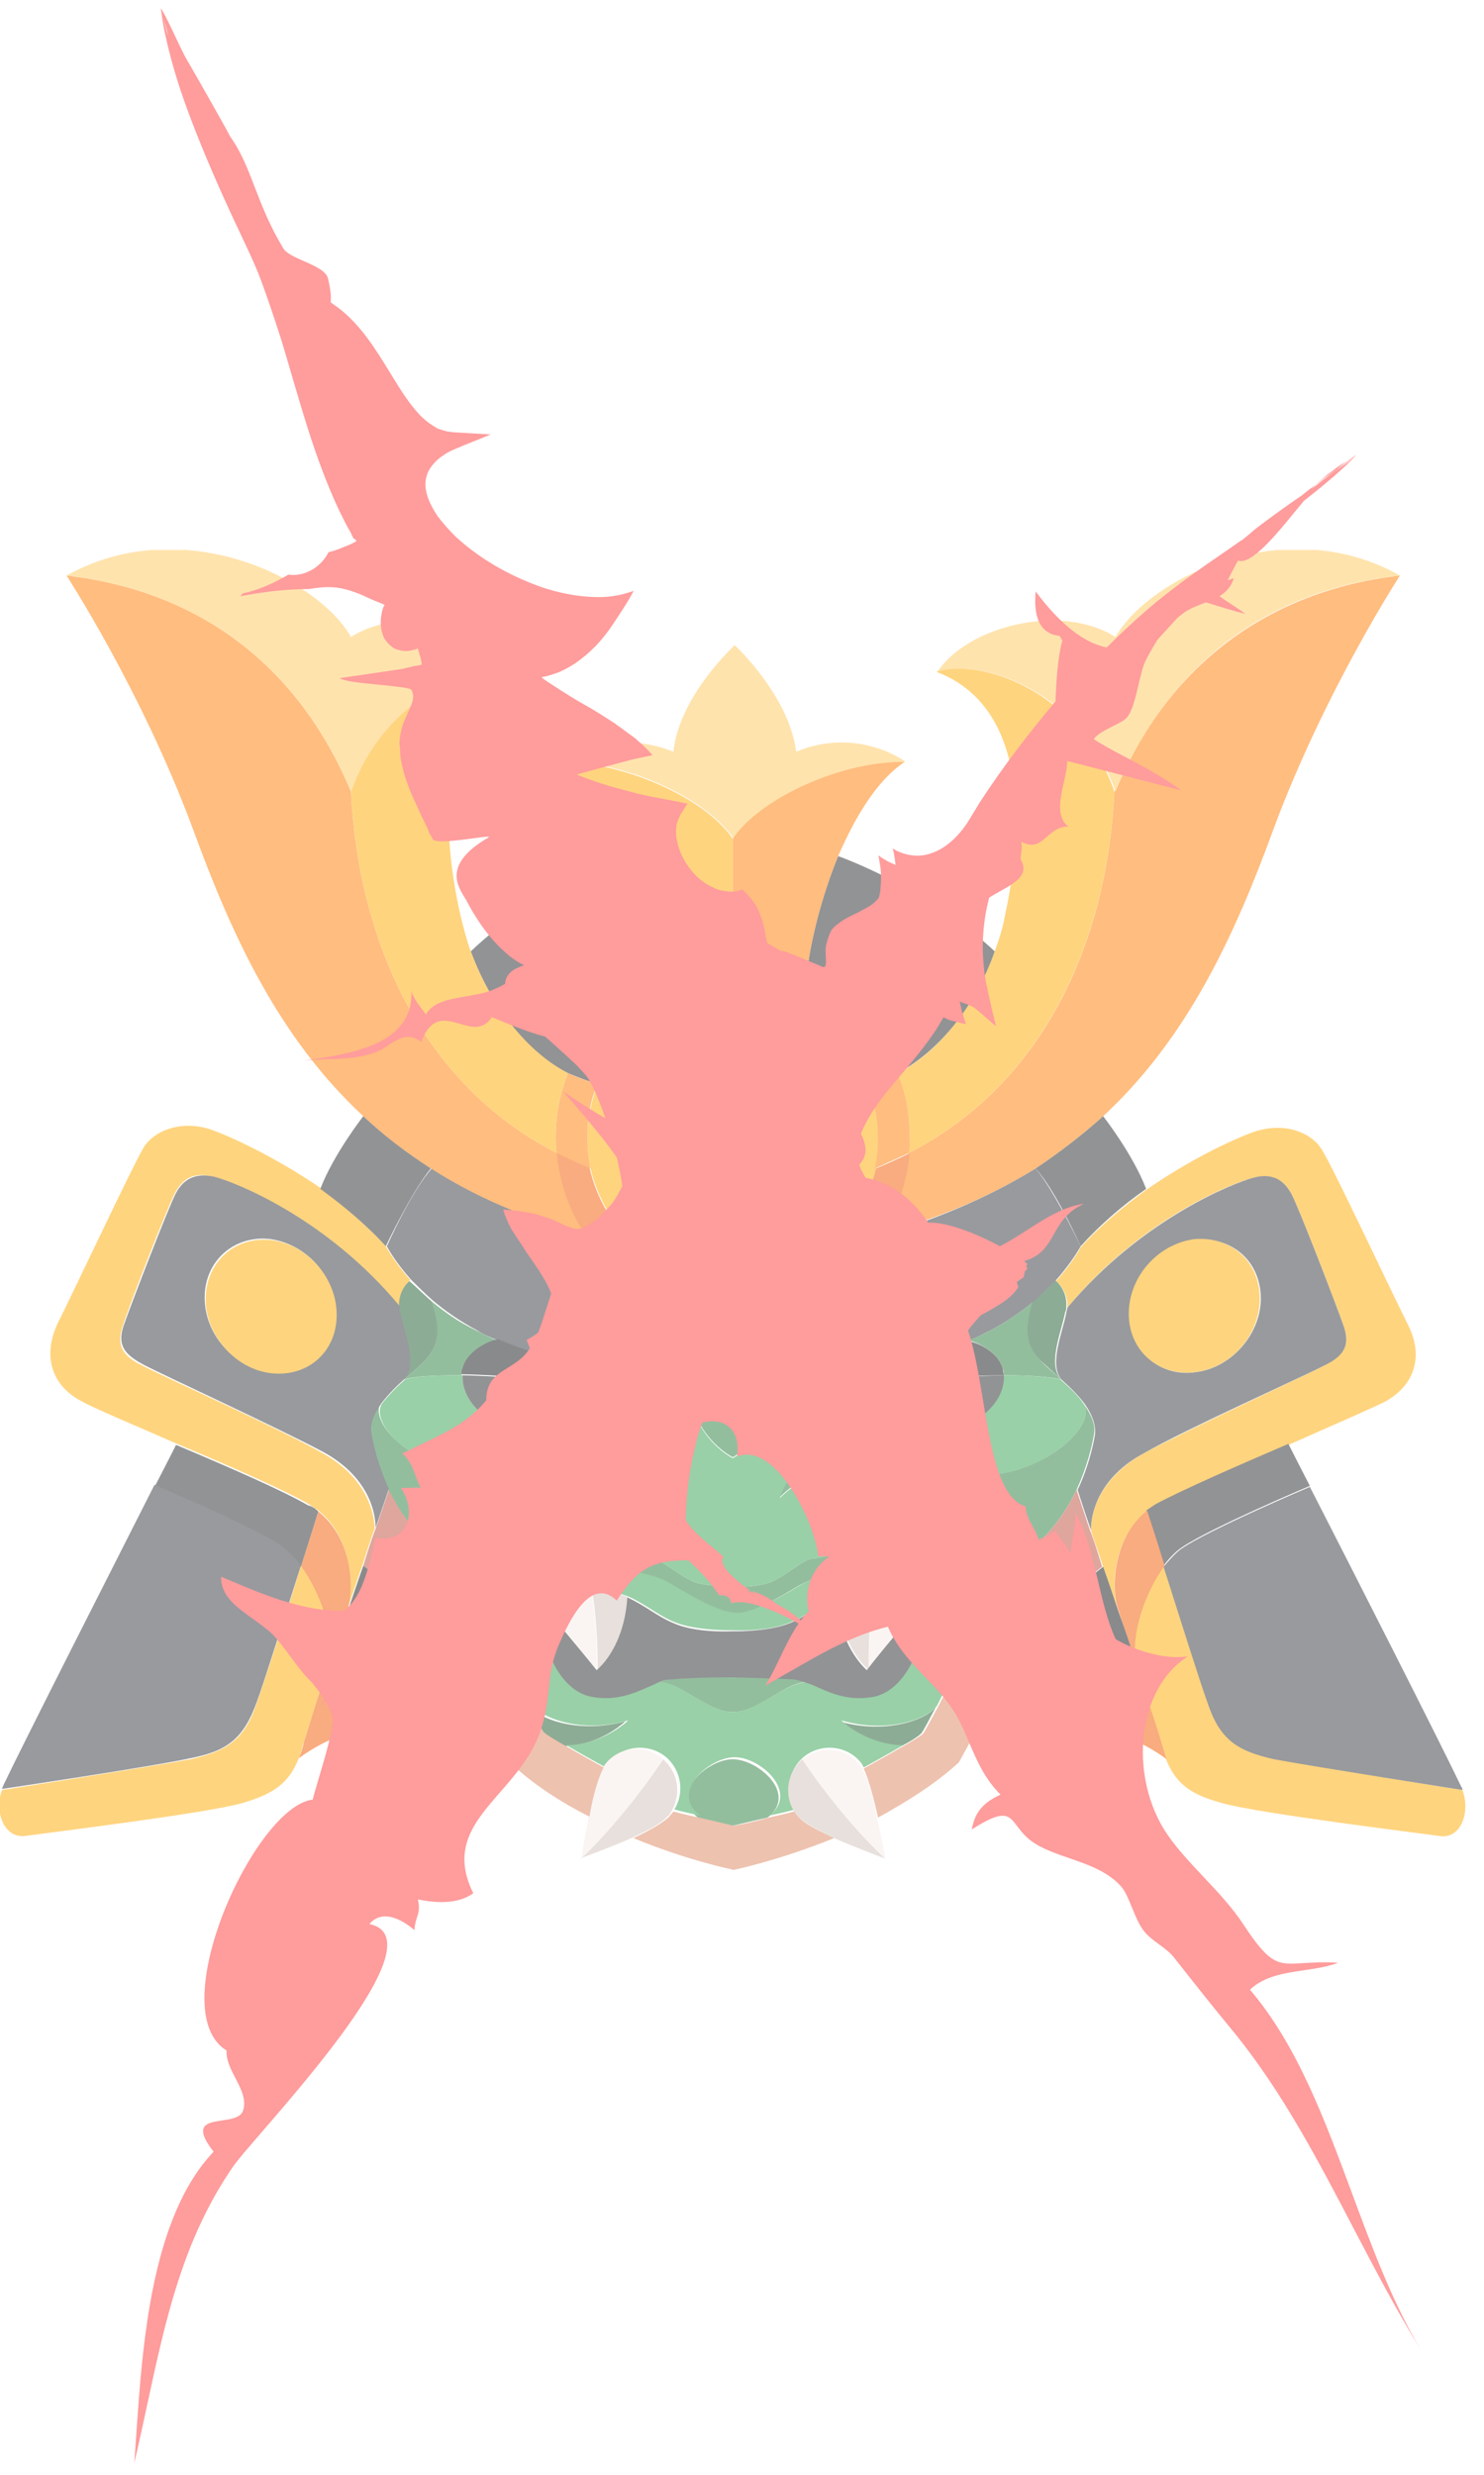 <svg width="27" height="45" viewBox="0 0 27 45" fill="none" xmlns="http://www.w3.org/2000/svg">
<g opacity="0.5">
<g clip-path="url(#clip0_1580_19531)">
<path d="M12.717 20.966C12.903 21.246 12.847 21.618 12.586 21.804C12.326 22.009 11.954 21.935 11.749 21.674C11.432 21.283 11.525 20.594 11.954 20.203C11.935 20.427 11.972 20.613 12.047 20.762C12.289 20.669 12.549 20.762 12.717 20.966Z" fill="#F25900"/>
<path d="M14.448 19.719C14.262 19.607 14.095 19.533 13.927 19.533C13.871 19.775 13.666 19.961 13.406 19.998C13.071 20.036 12.791 19.794 12.754 19.458C12.717 19.123 12.959 18.863 13.294 18.807C13.778 18.714 14.318 19.16 14.448 19.719Z" fill="#F25900"/>
<path d="M14.691 20.78C14.988 20.911 15.1 21.264 14.988 21.581C14.802 22.065 14.15 22.307 13.611 22.139C13.797 22.046 13.946 21.916 14.039 21.786C13.853 21.618 13.797 21.339 13.89 21.097C14.039 20.78 14.393 20.631 14.691 20.78Z" fill="#F25900"/>
<path d="M15.994 20.687C15.994 20.873 15.975 21.06 15.938 21.246C15.826 21.804 15.528 22.307 15.119 22.661C14.653 23.089 14.02 23.331 13.35 23.331C12.68 23.331 12.047 23.07 11.581 22.661C11.171 22.288 10.874 21.804 10.743 21.246C10.706 21.06 10.687 20.873 10.687 20.687C10.687 20.333 10.762 20.017 10.874 19.7C11.097 19.142 11.507 18.658 12.047 18.36C12.438 18.136 12.866 18.025 13.35 18.025C13.815 18.025 14.262 18.155 14.653 18.36C15.175 18.658 15.584 19.123 15.826 19.7C15.919 19.998 15.994 20.333 15.994 20.687ZM14.988 21.562C15.1 21.246 14.988 20.911 14.691 20.762C14.393 20.631 14.039 20.762 13.89 21.06C13.778 21.302 13.853 21.581 14.039 21.748C13.946 21.879 13.797 22.009 13.611 22.102C14.15 22.307 14.821 22.046 14.988 21.562ZM13.927 19.533C14.095 19.533 14.262 19.607 14.448 19.719C14.337 19.16 13.778 18.714 13.275 18.807C12.94 18.863 12.698 19.142 12.736 19.458C12.773 19.794 13.071 20.035 13.387 19.998C13.666 19.961 13.871 19.775 13.927 19.533ZM12.568 21.804C12.829 21.618 12.903 21.246 12.698 20.966C12.549 20.762 12.27 20.669 12.028 20.743C11.954 20.594 11.916 20.408 11.935 20.184C11.507 20.576 11.395 21.264 11.73 21.655C11.954 21.935 12.307 22.009 12.568 21.804Z" fill="#FFAA00"/>
<path d="M9.626 31.002C9.738 31.226 10.483 31.542 11.376 31.3C10.967 31.672 10.445 31.766 10.241 31.747C10.073 31.654 9.924 31.561 9.887 31.523C9.868 31.486 9.775 31.3 9.626 31.002Z" fill="#1C592C"/>
<path d="M17.037 31.021C16.888 31.3 16.794 31.486 16.757 31.523C16.72 31.561 16.59 31.654 16.404 31.747C16.199 31.765 15.677 31.672 15.268 31.3C16.18 31.561 16.925 31.226 17.037 31.021Z" fill="#1C592C"/>
<path d="M18.954 24.765C19.047 24.858 19.178 24.97 19.308 25.081C19.122 25.044 18.805 25.007 18.265 25.007C18.265 24.97 18.265 24.932 18.247 24.895C18.154 24.541 17.688 24.374 17.614 24.374C17.763 24.318 17.893 24.262 18.023 24.188C18.34 24.02 18.601 23.834 18.824 23.648C18.694 24.039 18.601 24.411 18.954 24.765Z" fill="#277D3E"/>
<path d="M8.658 24.188C8.77 24.244 8.9 24.318 9.049 24.374C8.974 24.374 8.509 24.541 8.416 24.895C8.416 24.932 8.397 24.97 8.397 25.007C7.857 25.007 7.541 25.026 7.355 25.081C7.485 24.97 7.615 24.858 7.708 24.765C8.062 24.411 7.95 24.039 7.857 23.666C8.081 23.852 8.341 24.039 8.658 24.188Z" fill="#277D3E"/>
<path d="M7.857 23.666C7.969 24.039 8.062 24.411 7.708 24.765C7.615 24.858 7.485 24.97 7.355 25.081C7.578 24.802 7.336 24.244 7.261 23.871C7.261 23.834 7.243 23.815 7.243 23.778C7.224 23.462 7.448 23.294 7.448 23.294C7.578 23.406 7.708 23.536 7.857 23.666Z" fill="#1C592C"/>
<path d="M19.196 23.275C19.196 23.275 19.42 23.443 19.401 23.759C19.401 23.797 19.401 23.815 19.382 23.853C19.308 24.225 19.066 24.784 19.289 25.063C19.159 24.951 19.047 24.839 18.936 24.746C18.582 24.392 18.694 24.02 18.787 23.648C18.954 23.536 19.084 23.406 19.196 23.275Z" fill="#1C592C"/>
<path d="M18.34 28.47C18.34 28.47 18.303 28.545 18.247 28.656C18.098 28.973 17.763 29.625 17.446 30.22C17.93 29.271 15.901 28.079 15.901 28.079L15.808 27.725C15.808 27.744 17.353 28.396 18.34 28.47Z" fill="#1C592C"/>
<path d="M10.874 27.744L10.78 28.098C10.78 28.098 8.751 29.308 9.235 30.239C8.937 29.643 8.602 28.991 8.435 28.675C8.379 28.544 8.341 28.489 8.341 28.489C9.31 28.396 10.874 27.744 10.874 27.744Z" fill="#1C592C"/>
<path d="M13.331 31.989C13.797 31.989 14.523 32.622 13.964 33.05C13.629 33.125 13.331 33.199 13.331 33.199C13.331 33.199 13.015 33.143 12.698 33.05C12.158 32.622 12.866 31.989 13.331 31.989Z" fill="#277D3E"/>
<path d="M14.765 30.611C14.411 30.462 13.834 31.133 13.331 31.133C12.847 31.133 12.27 30.481 11.916 30.611C12.028 30.574 12.14 30.537 12.233 30.518C12.605 30.5 13.35 30.481 13.35 30.481C13.35 30.481 14.076 30.481 14.467 30.518C14.542 30.537 14.653 30.574 14.765 30.611Z" fill="#277D3E"/>
<path d="M15.808 27.744L15.901 28.098C15.901 28.098 15.547 28.526 15.156 28.619C14.765 28.712 14.709 28.731 14.486 28.861C14.262 28.991 13.666 29.364 13.331 29.364C12.996 29.364 12.4 28.991 12.177 28.861C11.954 28.731 11.898 28.712 11.507 28.619C11.116 28.526 10.762 28.098 10.762 28.098L10.855 27.744H10.874C10.892 27.874 10.948 27.967 11.06 28.079C11.209 28.228 11.711 28.321 11.879 28.34C12.047 28.358 12.456 28.731 12.698 28.787C12.94 28.842 13.331 28.861 13.331 28.861C13.331 28.861 13.722 28.861 13.964 28.787C14.206 28.731 14.616 28.34 14.784 28.34C14.951 28.321 15.435 28.228 15.603 28.079C15.714 27.967 15.77 27.874 15.808 27.744Z" fill="#277D3E"/>
<path d="M14.542 25.044L14.132 25.417C14.132 25.417 13.964 26.143 13.331 26.497C12.698 26.143 12.531 25.417 12.531 25.417L12.121 25.044C12.531 25.081 12.922 25.1 13.331 25.1C13.741 25.119 14.151 25.081 14.542 25.044Z" fill="#277D3E"/>
<path d="M19.718 25.528C19.848 25.715 19.941 25.901 19.904 26.087C19.866 26.31 19.773 26.683 19.587 27.092C19.345 27.595 18.936 28.135 18.321 28.47C17.334 28.396 15.789 27.744 15.789 27.744H15.77C15.789 27.688 15.789 27.632 15.789 27.576C15.789 27.372 15.51 26.869 15.286 26.757C15.286 26.757 17.074 26.906 18.061 26.813C19.047 26.72 19.941 25.938 19.718 25.528Z" fill="#277D3E"/>
<path d="M14.839 26.31C14.839 26.31 14.858 26.645 15.193 26.701C14.932 26.701 14.504 26.906 14.188 27.223C14.337 26.757 14.839 26.31 14.839 26.31Z" fill="#277D3E"/>
<path d="M11.823 26.31C11.823 26.31 12.326 26.738 12.475 27.223C12.158 26.906 11.73 26.701 11.469 26.701C11.805 26.645 11.823 26.31 11.823 26.31Z" fill="#277D3E"/>
<path d="M11.376 26.738C11.134 26.869 10.874 27.371 10.855 27.558C10.855 27.632 10.855 27.688 10.874 27.725H10.855C10.855 27.725 9.291 28.377 8.323 28.451C7.708 28.116 7.299 27.576 7.057 27.073C6.87 26.683 6.777 26.291 6.74 26.068C6.722 25.882 6.796 25.677 6.926 25.509C6.703 25.919 7.597 26.701 8.583 26.794C9.589 26.887 11.376 26.738 11.376 26.738Z" fill="#277D3E"/>
<path d="M15.901 28.079C15.901 28.079 17.93 29.289 17.446 30.22C17.297 30.5 17.167 30.779 17.055 31.002C16.925 31.226 16.199 31.542 15.305 31.282C15.714 31.654 16.236 31.747 16.441 31.729C16.124 31.915 15.714 32.138 15.714 32.138C15.696 32.101 15.677 32.064 15.659 32.045C15.398 31.729 14.932 31.691 14.616 31.952C14.337 32.194 14.281 32.585 14.467 32.901C14.337 32.939 14.169 32.976 14.002 33.013C14.541 32.585 13.834 31.952 13.368 31.952C12.903 31.952 12.177 32.585 12.736 33.013C12.568 32.976 12.4 32.939 12.27 32.901C12.456 32.604 12.4 32.194 12.121 31.952C11.805 31.691 11.339 31.729 11.078 32.045C11.06 32.064 11.041 32.101 11.023 32.138C11.023 32.138 10.613 31.915 10.296 31.729C10.501 31.747 11.023 31.654 11.432 31.282C10.538 31.542 9.794 31.207 9.682 30.984C9.57 30.76 9.421 30.5 9.291 30.202C8.807 29.252 10.836 28.061 10.836 28.061C10.836 28.061 11.19 28.489 11.581 28.582C11.972 28.675 12.028 28.694 12.251 28.824C12.475 28.954 13.071 29.327 13.406 29.327C13.741 29.327 14.337 28.954 14.56 28.824C14.784 28.694 14.839 28.675 15.23 28.582C15.547 28.507 15.901 28.079 15.901 28.079ZM15.901 30.835C16.59 30.704 16.869 29.625 16.776 29.345C16.757 29.308 16.739 29.271 16.72 29.252C16.571 29.085 16.273 28.991 15.901 28.954C15.845 28.954 15.77 28.936 15.696 28.936C15.528 28.936 15.379 28.973 15.23 29.029C14.932 29.159 14.672 29.383 14.393 29.494C13.983 29.68 13.331 29.643 13.331 29.643C13.331 29.643 12.68 29.662 12.27 29.494C11.991 29.383 11.73 29.159 11.432 29.029C11.283 28.973 11.134 28.936 10.967 28.936C10.892 28.936 10.836 28.936 10.762 28.954C10.408 28.991 10.092 29.085 9.961 29.252C9.943 29.289 9.924 29.327 9.905 29.345C9.812 29.606 10.092 30.686 10.78 30.835C11.283 30.928 11.637 30.742 11.916 30.611C12.27 30.462 12.847 31.133 13.331 31.133C13.815 31.133 14.393 30.481 14.765 30.611C15.063 30.742 15.398 30.947 15.901 30.835Z" fill="#33A150"/>
<path d="M19.718 25.528C19.606 25.361 19.438 25.212 19.289 25.081C19.103 25.044 18.787 25.007 18.247 25.007C18.265 25.305 18.061 25.938 16.757 26.161C15.957 26.292 15.398 26.198 14.97 26.012C14.597 25.845 14.337 25.621 14.132 25.435C14.132 25.435 13.964 26.161 13.331 26.515C12.698 26.161 12.531 25.435 12.531 25.435C12.084 25.845 11.376 26.422 9.905 26.161C8.602 25.938 8.397 25.305 8.416 25.007C7.876 25.007 7.559 25.026 7.373 25.081C7.224 25.212 7.075 25.361 6.945 25.528C6.721 25.938 7.615 26.72 8.602 26.813C9.589 26.887 11.376 26.757 11.376 26.757C11.134 26.887 10.873 27.39 10.855 27.576C10.855 27.651 10.855 27.707 10.873 27.744C10.892 27.874 10.948 27.967 11.06 28.079C11.209 28.228 11.711 28.321 11.879 28.34C12.046 28.358 12.456 28.731 12.698 28.787C12.94 28.842 13.331 28.861 13.331 28.861C13.331 28.861 13.722 28.861 13.964 28.787C14.206 28.731 14.616 28.34 14.784 28.34C14.951 28.321 15.435 28.228 15.603 28.079C15.714 27.967 15.77 27.874 15.789 27.744C15.808 27.688 15.808 27.632 15.808 27.576C15.808 27.372 15.528 26.869 15.305 26.757C15.305 26.757 17.092 26.906 18.079 26.813C19.047 26.72 19.941 25.938 19.718 25.528ZM11.469 26.72C11.786 26.645 11.823 26.329 11.823 26.329C11.823 26.329 12.326 26.757 12.475 27.241C12.158 26.925 11.73 26.72 11.469 26.72ZM14.188 27.241C14.337 26.757 14.839 26.329 14.839 26.329C14.839 26.329 14.858 26.664 15.193 26.72C14.932 26.72 14.504 26.925 14.188 27.241Z" fill="#33A150"/>
<path d="M12.065 31.989C12.344 32.231 12.4 32.622 12.214 32.939C12.195 32.976 12.177 33.013 12.14 33.032C12.028 33.162 11.767 33.292 11.488 33.423C11.06 33.609 10.594 33.776 10.557 33.795C11.414 32.994 12.065 31.989 12.065 31.989Z" fill="#D1C2BA"/>
<path d="M16.106 33.795C16.05 33.776 15.603 33.609 15.175 33.423C14.895 33.292 14.635 33.143 14.523 33.032C14.504 32.994 14.467 32.976 14.448 32.939C14.262 32.641 14.318 32.231 14.597 31.989C14.597 31.989 15.249 32.994 16.106 33.795Z" fill="#D1C2BA"/>
<path d="M15.901 28.973C15.901 28.973 15.789 29.513 15.808 30.369C15.528 30.127 15.286 29.662 15.249 29.047C15.398 28.991 15.547 28.954 15.714 28.954C15.77 28.954 15.845 28.954 15.901 28.973Z" fill="#D1C2BA"/>
<path d="M11.432 29.047C11.395 29.662 11.134 30.127 10.874 30.369C10.874 29.494 10.78 28.973 10.78 28.973C10.855 28.973 10.911 28.954 10.985 28.954C11.134 28.936 11.283 28.973 11.432 29.047Z" fill="#D1C2BA"/>
<path d="M12.065 31.989C12.065 31.989 11.414 32.994 10.576 33.795C10.576 33.795 10.632 33.441 10.706 33.05C10.78 32.715 10.874 32.361 10.967 32.157C10.985 32.119 11.004 32.082 11.023 32.063C11.283 31.747 11.767 31.71 12.065 31.989Z" fill="#F5ECE7"/>
<path d="M16.106 33.795C15.249 32.995 14.597 31.989 14.597 31.989C14.914 31.728 15.379 31.766 15.64 32.082C15.659 32.101 15.677 32.138 15.696 32.175C15.808 32.38 15.901 32.734 15.957 33.069C16.05 33.441 16.106 33.795 16.106 33.795Z" fill="#F5ECE7"/>
<path d="M16.72 29.252C16.72 29.252 16.18 29.885 15.808 30.351C15.808 29.475 15.901 28.954 15.901 28.954C16.255 29.01 16.571 29.103 16.72 29.252Z" fill="#F5ECE7"/>
<path d="M10.762 28.973C10.762 28.973 10.874 29.513 10.855 30.369C10.483 29.885 9.943 29.271 9.943 29.271C10.092 29.103 10.408 28.991 10.762 28.973Z" fill="#F5ECE7"/>
<path d="M26.607 32.548C26.756 32.939 26.588 33.441 26.197 33.386C25.806 33.33 22.92 32.976 22.25 32.79C21.691 32.641 21.393 32.455 21.207 31.97C21.17 31.877 21.151 31.784 21.114 31.672C21.058 31.505 20.946 31.114 20.797 30.667C20.76 30.518 20.704 30.388 20.648 30.22C20.555 29.699 20.816 28.936 21.17 28.451C21.449 29.326 21.822 30.518 21.971 30.928C22.212 31.598 22.51 31.822 23.181 31.952C23.87 32.119 26.607 32.548 26.607 32.548Z" fill="#FFAA00"/>
<path d="M26.588 32.492C26.607 32.51 26.607 32.529 26.607 32.548C26.607 32.548 23.87 32.119 23.181 31.989C22.511 31.84 22.194 31.635 21.971 30.965C21.822 30.555 21.449 29.364 21.17 28.489C21.282 28.358 21.393 28.228 21.505 28.154C22.026 27.8 23.832 27.036 23.832 27.036C24.577 28.489 26.178 31.635 26.588 32.492Z" fill="#31363D"/>
<path d="M25.62 24.095C25.936 24.728 25.676 25.23 25.192 25.491C24.968 25.603 24.242 25.919 23.442 26.273C22.511 26.664 21.486 27.111 21.04 27.372C20.984 27.409 20.909 27.446 20.872 27.483C20.202 28.005 20.22 28.936 20.351 29.308C20.258 29.029 20.165 28.749 20.071 28.489C19.997 28.247 19.904 28.023 19.848 27.818C19.848 27.483 20.016 26.869 20.816 26.422C21.617 25.994 23.721 25.026 24.075 24.839C24.428 24.653 24.577 24.486 24.447 24.113C24.317 23.741 23.628 21.953 23.497 21.711C23.367 21.469 23.162 21.339 22.808 21.413C22.436 21.506 20.76 22.158 19.42 23.778C19.438 23.462 19.215 23.294 19.215 23.294C19.532 22.94 19.662 22.68 19.662 22.68C20.016 22.288 20.444 21.935 20.853 21.637C21.654 21.078 22.455 20.706 22.827 20.576C23.404 20.389 23.907 20.613 24.075 20.948C24.261 21.246 25.303 23.462 25.62 24.095Z" fill="#FFAA00"/>
<path d="M25.471 10.465C25.471 10.465 24.112 12.551 23.181 15.046C22.455 17.038 21.598 18.881 20.071 20.296C19.699 20.631 19.289 20.948 18.843 21.246C18.061 21.73 17.13 22.14 16.031 22.437C16.31 22.009 16.497 21.506 16.534 20.966C19.01 19.7 20.146 17.094 20.276 14.394C21.263 12.085 23.069 10.745 25.471 10.465Z" fill="#FF7B00"/>
<path d="M24.447 24.113C24.577 24.486 24.428 24.672 24.074 24.839C23.721 25.026 21.598 25.975 20.816 26.422C20.015 26.85 19.848 27.483 19.848 27.819C19.699 27.39 19.606 27.092 19.606 27.092C19.792 26.701 19.885 26.31 19.922 26.087C19.941 25.901 19.866 25.715 19.736 25.528C19.625 25.379 19.476 25.23 19.308 25.081C19.084 24.802 19.327 24.244 19.401 23.871C19.401 23.834 19.42 23.815 19.42 23.778C20.779 22.158 22.455 21.507 22.808 21.413C23.162 21.32 23.367 21.469 23.497 21.711C23.628 21.953 24.317 23.741 24.447 24.113ZM21.747 24.951C22.399 24.877 22.939 24.262 22.939 23.611C22.939 22.94 22.417 22.475 21.747 22.549C21.095 22.624 20.555 23.238 20.555 23.909C20.555 24.56 21.095 25.044 21.747 24.951Z" fill="#31363D"/>
<path d="M20.295 11.582C20.909 10.503 23.386 9.292 25.471 10.465C23.069 10.726 21.263 12.067 20.295 14.394C19.662 12.551 17.837 11.955 17.055 12.216C17.595 11.396 19.289 10.95 20.295 11.582Z" fill="#FFC85C"/>
<path d="M23.441 26.254C23.441 26.254 23.59 26.552 23.832 27.018C23.832 27.018 22.026 27.781 21.505 28.135C21.393 28.209 21.282 28.321 21.17 28.47C21.002 27.912 20.853 27.465 20.853 27.465C20.909 27.427 20.965 27.39 21.021 27.353C21.505 27.092 22.529 26.645 23.441 26.254Z" fill="#25272B"/>
<path d="M22.92 23.611C22.92 24.281 22.399 24.877 21.729 24.951C21.077 25.026 20.537 24.56 20.537 23.89C20.537 23.22 21.058 22.624 21.729 22.531C22.399 22.475 22.92 22.94 22.92 23.611Z" fill="#FFAA00"/>
<path d="M21.189 28.47C20.835 28.954 20.574 29.699 20.667 30.239C20.574 29.941 20.462 29.624 20.351 29.289C20.22 28.936 20.22 27.986 20.872 27.465C20.872 27.483 21.021 27.912 21.189 28.47Z" fill="#F25900"/>
<path d="M21.133 31.691C21.17 31.803 21.189 31.896 21.226 31.989C20.258 31.263 18.638 31.095 17.856 31.319C18.023 30.984 18.228 30.63 18.396 30.295C18.451 30.295 19.643 30.146 20.797 30.686C20.965 31.133 21.077 31.505 21.133 31.691Z" fill="#F25900"/>
<path d="M20.667 30.239C20.723 30.388 20.76 30.537 20.816 30.686C19.662 30.127 18.47 30.276 18.414 30.295C18.712 29.699 18.973 29.215 19.01 29.14C19.103 29.178 19.196 29.159 19.233 29.14C19.289 29.103 20.071 28.489 20.071 28.489C20.165 28.749 20.258 29.029 20.351 29.308C20.462 29.606 20.574 29.941 20.667 30.239Z" fill="#141517"/>
<path d="M20.071 20.296C20.071 20.296 20.611 20.985 20.853 21.618C20.425 21.916 20.015 22.27 19.662 22.661C19.662 22.661 19.215 21.656 18.843 21.246C19.289 20.948 19.699 20.631 20.071 20.296Z" fill="#25272B"/>
<path d="M18.991 29.122C18.954 29.122 18.936 29.103 18.898 29.084C18.768 29.01 18.228 28.656 18.228 28.656C18.284 28.526 18.321 28.47 18.321 28.47C18.936 28.135 19.345 27.595 19.587 27.092C19.587 27.092 19.68 27.372 19.829 27.818C19.904 28.005 19.978 28.247 20.053 28.489C20.053 28.489 19.271 29.084 19.215 29.14C19.178 29.14 19.103 29.159 18.991 29.122Z" fill="#BD4D3C"/>
<path d="M18.843 21.246C19.196 21.674 19.662 22.661 19.662 22.661C19.662 22.661 19.513 22.94 19.215 23.275C19.103 23.387 18.973 23.517 18.824 23.648C18.601 23.834 18.34 24.02 18.023 24.188C17.912 24.244 17.781 24.318 17.614 24.374C16.869 24.672 15.733 24.932 14.56 25.044C14.151 25.081 13.76 25.1 13.35 25.1C12.94 25.1 12.549 25.081 12.14 25.044C10.967 24.932 9.831 24.672 9.086 24.374C9.086 24.374 9.086 24.374 9.068 24.374C8.919 24.318 8.788 24.262 8.677 24.188C8.36 24.02 8.099 23.834 7.876 23.648C7.727 23.517 7.597 23.387 7.485 23.275C7.168 22.922 7.038 22.661 7.038 22.661C7.038 22.661 7.485 21.655 7.857 21.246C8.639 21.749 9.57 22.14 10.669 22.456C11.246 23.331 12.233 23.927 13.369 23.927C14.504 23.927 15.491 23.35 16.068 22.456C17.13 22.14 18.061 21.73 18.843 21.246Z" fill="#31363D"/>
<path d="M20.276 14.394C20.146 17.075 19.01 19.701 16.534 20.967C16.534 20.873 16.552 20.78 16.552 20.687C16.552 20.278 16.478 19.887 16.329 19.514C17.074 19.142 17.725 18.304 18.098 17.299C18.172 17.094 18.247 16.87 18.284 16.647C18.675 14.86 18.619 12.812 17.037 12.216C17.819 11.955 19.643 12.551 20.276 14.394Z" fill="#FFAA00"/>
<path d="M18.396 30.276C18.228 30.611 18.023 30.984 17.856 31.3C17.707 31.579 17.558 31.84 17.446 32.045C16.999 32.455 16.478 32.771 15.975 33.05C15.901 32.715 15.808 32.361 15.714 32.157C15.714 32.157 16.124 31.933 16.441 31.747C16.608 31.654 16.757 31.561 16.794 31.523C16.813 31.505 16.925 31.3 17.074 31.021C17.185 30.797 17.334 30.537 17.465 30.239C17.763 29.643 18.098 28.991 18.265 28.675C18.265 28.675 18.805 29.01 18.936 29.103C18.973 29.122 18.991 29.14 19.029 29.14C18.954 29.196 18.712 29.68 18.396 30.276Z" fill="#DB8660"/>
<path d="M18.265 25.007C18.284 25.305 18.079 25.938 16.776 26.161C15.975 26.292 15.417 26.198 14.988 26.012C14.616 25.845 14.355 25.621 14.15 25.435C16.143 25.119 17.446 25.026 18.265 25.007Z" fill="#25272B"/>
<path d="M18.247 24.895C18.247 24.933 18.265 24.97 18.265 25.007C17.446 25.007 16.143 25.119 14.132 25.435L14.542 25.063C15.715 24.951 16.85 24.69 17.595 24.392C17.688 24.374 18.154 24.541 18.247 24.895Z" fill="#141517"/>
<path d="M16.329 19.514C16.161 19.608 15.975 19.663 15.789 19.701C15.566 19.142 15.156 18.658 14.616 18.36C14.616 18.174 14.635 17.969 14.672 17.746C14.746 17.094 14.951 16.293 15.249 15.567C15.249 15.567 16.85 16.126 18.098 17.299C17.744 18.304 17.074 19.123 16.329 19.514Z" fill="#25272B"/>
<path d="M16.776 29.364C16.869 29.624 16.59 30.704 15.901 30.853C15.398 30.946 15.063 30.76 14.765 30.63C14.653 30.593 14.541 30.555 14.448 30.537C14.076 30.518 13.331 30.499 13.331 30.499C13.331 30.499 12.605 30.499 12.214 30.537C12.121 30.537 12.009 30.574 11.898 30.63C11.6 30.76 11.246 30.946 10.762 30.853C10.073 30.723 9.794 29.643 9.887 29.364C9.905 29.326 9.924 29.289 9.943 29.27C9.943 29.27 10.483 29.904 10.855 30.369C11.134 30.127 11.376 29.662 11.414 29.047C11.711 29.177 11.972 29.401 12.251 29.513C12.661 29.699 13.313 29.662 13.313 29.662C13.313 29.662 13.964 29.68 14.374 29.513C14.653 29.401 14.914 29.177 15.212 29.047C15.249 29.662 15.51 30.127 15.77 30.369C16.143 29.885 16.683 29.27 16.683 29.27C16.739 29.289 16.757 29.326 16.776 29.364Z" fill="#25272B"/>
<path d="M16.552 20.687C16.552 20.78 16.552 20.873 16.534 20.966C16.329 21.059 16.124 21.153 15.919 21.246C15.957 21.059 15.975 20.873 15.975 20.687C15.975 20.333 15.901 20.017 15.789 19.7C15.975 19.663 16.143 19.607 16.329 19.514C16.478 19.868 16.552 20.259 16.552 20.687Z" fill="#FF7B00"/>
<path d="M16.478 13.854C15.342 13.835 13.853 14.487 13.35 15.251C12.829 14.487 11.339 13.835 10.222 13.854C10.222 13.854 11.078 13.202 12.251 13.668C12.363 12.644 13.368 11.731 13.368 11.731C13.368 11.731 14.355 12.644 14.486 13.668C15.621 13.202 16.478 13.854 16.478 13.854Z" fill="#FFC85C"/>
<path d="M13.331 15.251C13.853 14.487 15.342 13.835 16.459 13.854C15.957 14.189 15.566 14.841 15.249 15.567C14.951 16.293 14.746 17.113 14.672 17.745C14.262 17.559 13.797 17.448 13.331 17.448V15.251Z" fill="#FF7B00"/>
<path d="M15.938 21.246C16.161 21.153 16.366 21.06 16.552 20.967C16.497 21.506 16.329 22.009 16.05 22.438C15.752 22.512 15.435 22.586 15.119 22.661C15.51 22.288 15.808 21.804 15.938 21.246Z" fill="#F25900"/>
<path d="M16.031 22.438C15.454 23.313 14.467 23.908 13.331 23.908C12.195 23.908 11.209 23.331 10.632 22.438C10.929 22.512 11.246 22.587 11.562 22.661C12.028 23.089 12.642 23.331 13.331 23.331C14.002 23.331 14.635 23.07 15.1 22.661C15.417 22.605 15.733 22.531 16.031 22.438Z" fill="#141517"/>
<path d="M14.691 17.745C14.653 17.969 14.635 18.192 14.635 18.36C14.244 18.136 13.797 18.025 13.331 18.025V17.448C13.815 17.466 14.281 17.559 14.691 17.745Z" fill="#F25900"/>
<path d="M14.523 33.032C14.635 33.162 14.895 33.292 15.175 33.423C14.169 33.832 13.35 34 13.35 34C13.35 34 12.512 33.832 11.525 33.423C11.805 33.292 12.065 33.144 12.177 33.032C12.196 32.995 12.233 32.976 12.251 32.939C12.382 32.976 12.549 33.013 12.717 33.05C13.052 33.125 13.35 33.199 13.35 33.199C13.35 33.199 13.666 33.144 13.983 33.05C14.151 33.013 14.318 32.976 14.448 32.939C14.467 32.957 14.486 32.995 14.523 33.032Z" fill="#DB8660"/>
<path d="M13.331 17.466V18.043C12.866 18.043 12.419 18.174 12.028 18.378C12.028 18.192 12.009 17.987 11.972 17.764C12.4 17.559 12.847 17.466 13.331 17.466Z" fill="#FF7B00"/>
<path d="M13.331 15.25V17.448C12.847 17.448 12.4 17.559 11.991 17.745C11.916 17.094 11.711 16.293 11.414 15.567C11.116 14.841 10.706 14.189 10.203 13.854C11.32 13.854 12.81 14.487 13.331 15.25Z" fill="#FFAA00"/>
<path d="M12.121 25.044L12.531 25.416C10.52 25.1 9.216 25.007 8.397 24.988C8.397 24.951 8.397 24.914 8.416 24.877C8.509 24.523 8.974 24.355 9.049 24.355C9.049 24.355 9.049 24.355 9.068 24.355C9.812 24.672 10.948 24.932 12.121 25.044Z" fill="#141517"/>
<path d="M11.991 17.746C12.028 17.969 12.047 18.192 12.047 18.36C11.525 18.658 11.097 19.123 10.874 19.701C10.687 19.663 10.52 19.589 10.334 19.514C9.589 19.142 8.937 18.304 8.565 17.299C9.794 16.126 11.414 15.567 11.414 15.567C11.711 16.293 11.898 17.113 11.991 17.746Z" fill="#25272B"/>
<path d="M11.562 22.661C11.227 22.605 10.93 22.531 10.632 22.438C10.352 22.009 10.166 21.507 10.11 20.948C10.315 21.041 10.52 21.134 10.725 21.227C10.855 21.805 11.153 22.289 11.562 22.661Z" fill="#F25900"/>
<path d="M12.531 25.435C12.084 25.845 11.376 26.422 9.905 26.161C8.602 25.938 8.397 25.305 8.416 25.007C9.235 25.026 10.539 25.119 12.531 25.435Z" fill="#25272B"/>
<path d="M8.267 30.276C7.95 29.68 7.708 29.196 7.671 29.122C7.708 29.122 7.727 29.103 7.764 29.084C7.895 29.01 8.435 28.656 8.435 28.656C8.583 28.973 8.919 29.624 9.235 30.22C9.384 30.5 9.514 30.779 9.626 31.002C9.775 31.282 9.868 31.486 9.905 31.505C9.943 31.542 10.092 31.635 10.259 31.728C10.576 31.915 10.985 32.138 10.985 32.138C10.874 32.343 10.78 32.697 10.725 33.032C10.203 32.771 9.682 32.436 9.254 32.026C9.142 31.822 8.993 31.561 8.844 31.282C8.639 30.984 8.435 30.611 8.267 30.276Z" fill="#DB8660"/>
<path d="M10.874 19.7C10.743 19.998 10.687 20.333 10.687 20.687C10.687 20.873 10.706 21.059 10.743 21.246C10.52 21.153 10.315 21.059 10.129 20.966C10.11 20.873 10.11 20.78 10.11 20.687C10.11 20.277 10.185 19.887 10.334 19.514C10.501 19.589 10.687 19.663 10.874 19.7Z" fill="#FF7B00"/>
<path d="M10.129 20.966C10.185 21.506 10.352 22.009 10.65 22.456C9.552 22.158 8.621 21.748 7.839 21.246C7.392 20.966 6.982 20.65 6.61 20.296C5.083 18.881 4.226 17.038 3.5 15.046C2.569 12.551 1.21 10.465 1.21 10.465C3.612 10.745 5.418 12.085 6.386 14.394C6.517 17.075 7.652 19.7 10.129 20.966Z" fill="#FF7B00"/>
<path d="M10.334 19.514C10.185 19.887 10.11 20.278 10.11 20.687C10.11 20.78 10.11 20.873 10.129 20.967C7.652 19.701 6.517 17.075 6.386 14.394C7.019 12.551 8.844 11.955 9.626 12.216C8.025 12.812 7.969 14.841 8.379 16.647C8.434 16.87 8.49 17.094 8.565 17.299C8.937 18.304 9.589 19.123 10.334 19.514Z" fill="#FFAA00"/>
<path d="M9.626 12.216C8.863 11.955 7.038 12.551 6.386 14.394C5.418 12.085 3.612 10.745 1.21 10.466C3.314 9.292 5.79 10.521 6.386 11.583C7.373 10.95 9.086 11.396 9.626 12.216Z" fill="#FFC85C"/>
<path d="M6.833 27.8C6.982 27.372 7.075 27.092 7.075 27.092C7.317 27.595 7.727 28.135 8.341 28.47C8.341 28.47 8.379 28.545 8.434 28.656C8.434 28.656 7.894 28.991 7.764 29.084C7.727 29.103 7.708 29.122 7.671 29.122C7.578 29.159 7.485 29.14 7.448 29.122C7.392 29.084 6.61 28.47 6.61 28.47C6.684 28.228 6.759 27.986 6.833 27.8Z" fill="#BD4D3C"/>
<path d="M8.267 30.276C8.434 30.611 8.639 30.984 8.807 31.3C8.025 31.077 6.405 31.244 5.437 31.971C5.474 31.877 5.511 31.784 5.53 31.673C5.586 31.505 5.697 31.114 5.846 30.667C7.019 30.127 8.192 30.276 8.267 30.276Z" fill="#F25900"/>
<path d="M7.671 29.122C7.708 29.196 7.95 29.68 8.267 30.276C8.211 30.276 7.019 30.127 5.865 30.667C5.902 30.518 5.958 30.388 6.014 30.239C6.107 29.941 6.219 29.624 6.33 29.289C6.424 29.01 6.517 28.731 6.61 28.47C6.61 28.47 7.392 29.066 7.448 29.122C7.485 29.14 7.578 29.159 7.671 29.122Z" fill="#141517"/>
<path d="M7.019 22.661C7.019 22.661 7.168 22.94 7.466 23.275C7.466 23.275 7.243 23.443 7.261 23.759C5.902 22.139 4.227 21.488 3.873 21.395C3.5 21.302 3.314 21.451 3.184 21.693C3.054 21.935 2.346 23.741 2.234 24.113C2.104 24.485 2.253 24.672 2.607 24.839C2.96 25.025 5.083 25.975 5.865 26.422C6.647 26.85 6.815 27.483 6.815 27.8C6.74 28.005 6.666 28.228 6.591 28.47C6.498 28.731 6.405 29.01 6.312 29.289C6.424 28.935 6.442 27.986 5.791 27.465C5.735 27.427 5.679 27.39 5.623 27.353C5.176 27.092 4.152 26.645 3.221 26.254C2.42 25.901 1.694 25.603 1.471 25.472C1.005 25.23 0.745 24.727 1.043 24.076C1.359 23.443 2.402 21.227 2.588 20.911C2.756 20.575 3.277 20.352 3.836 20.538C4.208 20.669 5.009 21.041 5.828 21.599C6.237 21.916 6.666 22.27 7.019 22.661Z" fill="#FFAA00"/>
<path d="M7.28 23.852C7.355 24.225 7.597 24.783 7.373 25.063C7.224 25.193 7.075 25.342 6.945 25.509C6.815 25.696 6.721 25.882 6.759 26.068C6.796 26.291 6.889 26.664 7.075 27.073C7.075 27.073 6.982 27.353 6.833 27.781C6.833 27.446 6.666 26.831 5.884 26.403C5.083 25.975 2.979 25.007 2.625 24.821C2.272 24.634 2.123 24.467 2.253 24.095C2.383 23.722 3.072 21.935 3.202 21.693C3.333 21.451 3.538 21.32 3.891 21.395C4.264 21.488 5.939 22.14 7.28 23.759C7.261 23.797 7.261 23.834 7.28 23.852ZM6.107 23.89C6.107 23.219 5.586 22.623 4.915 22.53C4.264 22.456 3.724 22.922 3.724 23.592C3.724 24.262 4.245 24.858 4.915 24.932C5.586 25.044 6.107 24.56 6.107 23.89Z" fill="#31363D"/>
<path d="M7.839 21.246C7.485 21.674 7.019 22.661 7.019 22.661C6.666 22.27 6.237 21.916 5.828 21.618C6.07 20.985 6.61 20.296 6.61 20.296C6.964 20.631 7.373 20.948 7.839 21.246Z" fill="#25272B"/>
<path d="M5.791 27.483C6.442 28.005 6.442 28.935 6.312 29.308C6.2 29.624 6.088 29.941 5.995 30.257C6.088 29.736 5.828 28.973 5.474 28.489C5.66 27.911 5.791 27.483 5.791 27.483Z" fill="#F25900"/>
<path d="M5.474 28.47C5.828 28.954 6.088 29.699 5.995 30.239C5.94 30.388 5.902 30.537 5.846 30.667C5.697 31.133 5.586 31.505 5.53 31.672C5.493 31.784 5.474 31.877 5.437 31.97C5.251 32.436 4.971 32.622 4.394 32.79C3.724 32.976 0.838 33.33 0.447 33.385C0.074 33.423 -0.112 32.939 0.037 32.548C0.037 32.548 2.774 32.119 3.463 31.989C4.133 31.84 4.45 31.635 4.673 30.965C4.822 30.537 5.213 29.345 5.474 28.47Z" fill="#FFAA00"/>
<path d="M4.934 22.549C5.586 22.623 6.126 23.238 6.126 23.908C6.126 24.579 5.604 25.044 4.934 24.97C4.282 24.895 3.742 24.281 3.742 23.629C3.742 22.94 4.282 22.475 4.934 22.549Z" fill="#FFAA00"/>
<path d="M5.791 27.483C5.791 27.483 5.66 27.911 5.474 28.489C5.362 28.358 5.251 28.228 5.139 28.154C4.618 27.8 2.812 27.036 2.812 27.036C3.054 26.571 3.203 26.273 3.203 26.273C4.133 26.664 5.158 27.111 5.604 27.372C5.679 27.39 5.735 27.427 5.791 27.483Z" fill="#25272B"/>
<path d="M5.474 28.47C5.195 29.345 4.822 30.537 4.673 30.946C4.431 31.617 4.133 31.84 3.463 31.97C2.793 32.119 0.037 32.529 0.037 32.529C0.037 32.51 0.056 32.492 0.056 32.473C0.465 31.617 2.067 28.47 2.811 26.999C2.811 26.999 4.618 27.762 5.139 28.116C5.269 28.228 5.381 28.34 5.474 28.47Z" fill="#31363D"/>
</g>
<path fill-rule="evenodd" clip-rule="evenodd" d="M7.67 18.34C7.596 18.242 7.509 18.126 7.484 18.01C7.539 18.989 6.392 19.167 5.538 19.283C5.674 19.27 5.807 19.266 5.939 19.261C6.223 19.253 6.501 19.244 6.79 19.15C6.902 19.113 6.995 19.052 7.082 18.995C7.266 18.877 7.422 18.775 7.665 18.943C7.845 18.464 8.109 18.541 8.368 18.616C8.58 18.678 8.79 18.739 8.948 18.494L8.965 18.501C9.213 18.605 9.603 18.769 9.92 18.85C9.95 18.877 9.981 18.905 10.013 18.933C10.173 19.076 10.345 19.229 10.511 19.389C10.53 19.412 10.551 19.434 10.572 19.456C10.632 19.52 10.693 19.585 10.73 19.658C10.791 19.764 10.845 19.88 10.892 20.006C10.935 20.112 10.976 20.221 11.015 20.334C10.801 20.211 10.545 20.051 10.239 19.842C10.239 19.842 10.897 20.572 11.223 21.05C11.264 21.225 11.299 21.397 11.323 21.567C11.322 21.57 11.321 21.573 11.319 21.576C11.239 21.728 11.161 21.876 11.047 21.98C10.973 22.067 10.898 22.142 10.811 22.204C10.724 22.267 10.637 22.329 10.562 22.341C10.461 22.366 10.331 22.306 10.192 22.241C10.126 22.21 10.059 22.178 9.991 22.155L9.991 22.154C9.879 22.117 9.767 22.08 9.655 22.055L9.555 22.043C9.506 22.03 9.456 22.018 9.419 22.018L9.158 21.993C9.167 22.051 9.192 22.109 9.214 22.161C9.22 22.176 9.227 22.19 9.232 22.204C9.236 22.212 9.24 22.221 9.244 22.23C9.253 22.252 9.265 22.278 9.282 22.304C9.294 22.341 9.319 22.378 9.332 22.391C9.369 22.457 9.414 22.523 9.455 22.583C9.468 22.602 9.481 22.621 9.493 22.639C9.556 22.741 9.623 22.838 9.69 22.933C9.729 22.989 9.767 23.044 9.804 23.099C9.891 23.236 9.978 23.385 10.028 23.522C10.003 23.596 9.979 23.673 9.954 23.751C9.903 23.913 9.85 24.08 9.792 24.231C9.773 24.243 9.761 24.253 9.748 24.262C9.736 24.271 9.723 24.281 9.705 24.293C9.686 24.305 9.664 24.318 9.642 24.33C9.621 24.343 9.599 24.355 9.58 24.368C9.593 24.392 9.602 24.417 9.611 24.442C9.621 24.467 9.63 24.492 9.642 24.517C9.636 24.523 9.63 24.532 9.624 24.542C9.618 24.551 9.611 24.56 9.605 24.567C9.502 24.707 9.369 24.789 9.244 24.867C9.035 24.996 8.847 25.113 8.847 25.462C8.53 25.848 8.135 26.037 7.68 26.254C7.563 26.31 7.442 26.368 7.317 26.431C7.457 26.546 7.509 26.693 7.561 26.837C7.588 26.911 7.615 26.985 7.653 27.053C7.597 27.047 7.535 27.05 7.473 27.053C7.411 27.056 7.349 27.059 7.293 27.053C7.591 27.488 7.429 28.073 6.833 27.961C6.671 28.682 6.559 29.042 6.261 29.291C5.516 29.303 4.806 29.002 4.098 28.701C4.073 28.691 4.048 28.68 4.023 28.669C4.014 29.017 4.297 29.219 4.595 29.432C4.724 29.524 4.855 29.618 4.968 29.726C5.073 29.837 5.174 29.973 5.277 30.113C5.405 30.286 5.537 30.464 5.689 30.609C5.711 30.639 5.734 30.668 5.757 30.697C5.808 30.763 5.857 30.826 5.9 30.895C5.88 30.945 5.868 30.995 5.864 31.013C5.87 30.997 5.893 30.964 5.925 30.932C5.975 31.019 6.024 31.119 6.049 31.231C6.085 31.375 5.912 31.959 5.79 32.367C5.744 32.522 5.706 32.651 5.689 32.723C4.632 32.847 2.941 36.564 4.122 37.285C4.111 37.456 4.198 37.623 4.284 37.789C4.387 37.987 4.488 38.183 4.421 38.38C4.378 38.506 4.206 38.532 4.04 38.557C3.764 38.598 3.506 38.637 3.886 39.126C2.749 40.319 2.59 42.645 2.478 44.292C2.467 44.464 2.455 44.628 2.444 44.783C2.527 44.429 2.603 44.076 2.679 43.725C3.007 42.199 3.327 40.711 4.247 39.387C4.326 39.273 4.521 39.048 4.772 38.758C5.813 37.552 7.833 35.216 6.721 34.985C6.944 34.724 7.28 34.873 7.541 35.097C7.546 34.991 7.568 34.923 7.588 34.862C7.616 34.774 7.64 34.7 7.603 34.538C7.914 34.6 8.312 34.637 8.611 34.426C8.208 33.612 8.63 33.127 9.102 32.585C9.388 32.258 9.691 31.909 9.841 31.454C9.934 31.171 9.959 30.939 9.984 30.715C10.011 30.458 10.038 30.212 10.165 29.913C10.351 29.478 10.749 28.645 11.221 29.105C11.607 28.508 11.88 28.371 12.527 28.371L12.552 28.396C12.751 28.582 12.925 28.769 13.074 28.993L13.086 29.005C13.102 29.007 13.117 29.008 13.132 29.009C13.209 29.014 13.268 29.018 13.31 29.154C13.56 29.054 14.157 29.308 14.529 29.522C14.398 29.712 14.291 29.934 14.186 30.152C14.102 30.326 14.019 30.498 13.927 30.647C14.094 30.555 14.256 30.462 14.415 30.37C14.988 30.041 15.524 29.733 16.154 29.579C16.325 29.969 16.588 30.241 16.846 30.509C17.023 30.694 17.199 30.877 17.342 31.094C17.458 31.273 17.543 31.472 17.629 31.675C17.768 32.003 17.912 32.343 18.204 32.632C17.88 32.781 17.738 32.954 17.68 33.266C18.268 32.89 18.348 32.996 18.506 33.205C18.58 33.303 18.672 33.425 18.842 33.529C19.026 33.64 19.241 33.714 19.459 33.789C19.798 33.907 20.142 34.026 20.383 34.286C20.466 34.37 20.531 34.529 20.598 34.693C20.66 34.844 20.724 34.998 20.804 35.101C20.887 35.209 20.99 35.284 21.092 35.358C21.193 35.432 21.294 35.506 21.372 35.609C21.771 36.116 22.059 36.481 22.476 36.985C23.34 38.057 23.985 39.29 24.629 40.522C25.021 41.272 25.413 42.02 25.853 42.732C25.336 41.87 24.966 40.871 24.596 39.874C24.097 38.529 23.599 37.185 22.742 36.179C22.999 35.933 23.368 35.878 23.73 35.825C23.948 35.793 24.162 35.761 24.347 35.689C24.076 35.673 23.873 35.686 23.712 35.696C23.247 35.725 23.113 35.734 22.63 35.004C22.424 34.687 22.157 34.404 21.894 34.125C21.621 33.835 21.352 33.55 21.163 33.239C20.561 32.23 20.682 30.716 21.612 30.118C21.177 30.185 20.633 30.003 20.3 29.806C20.155 29.497 20.065 29.116 19.975 28.738C19.867 28.284 19.761 27.833 19.56 27.51C19.573 27.658 19.547 27.792 19.522 27.927C19.502 28.032 19.482 28.138 19.48 28.252C19.448 28.171 19.389 28.097 19.331 28.024C19.281 27.96 19.232 27.898 19.201 27.833C19.112 27.891 18.999 27.962 18.897 27.996C18.878 27.919 18.835 27.84 18.791 27.76C18.726 27.642 18.659 27.519 18.661 27.392C18.182 27.255 18.031 26.342 17.883 25.45C17.806 24.988 17.731 24.532 17.611 24.192C17.678 24.1 17.748 24.023 17.823 23.939C17.83 23.931 17.837 23.923 17.844 23.916C18.123 23.765 18.402 23.615 18.529 23.4C18.522 23.387 18.518 23.372 18.513 23.358C18.509 23.343 18.504 23.328 18.498 23.316C18.53 23.286 18.564 23.264 18.593 23.246C18.605 23.238 18.616 23.231 18.626 23.224C18.631 23.197 18.64 23.142 18.652 23.105C18.669 23.102 18.684 23.082 18.691 23.072C18.69 23.063 18.687 23.057 18.683 23.051C18.68 23.045 18.677 23.038 18.676 23.03C18.673 23.012 18.688 22.992 18.695 22.982L18.645 22.946L18.642 22.928C18.949 22.84 19.058 22.647 19.175 22.442C19.289 22.241 19.41 22.029 19.726 21.888C19.348 21.941 19.02 22.152 18.691 22.363C18.526 22.469 18.362 22.575 18.191 22.66C17.773 22.432 17.223 22.215 16.888 22.232C16.883 22.228 16.88 22.222 16.876 22.216C16.873 22.209 16.87 22.203 16.865 22.2C16.486 21.652 16.056 21.475 15.749 21.417C15.71 21.354 15.675 21.288 15.648 21.222C15.643 21.207 15.638 21.192 15.633 21.176C15.8 21.009 15.761 20.805 15.663 20.617C15.708 20.501 15.771 20.386 15.834 20.277C15.984 20.026 16.183 19.792 16.385 19.554C16.433 19.497 16.482 19.44 16.53 19.382L16.546 19.363C16.765 19.095 16.994 18.815 17.164 18.499C17.185 18.507 17.205 18.517 17.224 18.526C17.264 18.544 17.301 18.561 17.326 18.561L17.575 18.624L17.5 18.387C17.494 18.369 17.491 18.35 17.488 18.331C17.485 18.313 17.481 18.294 17.475 18.276L17.463 18.213L17.525 18.238L17.562 18.251C17.581 18.251 17.592 18.257 17.607 18.266C17.612 18.269 17.618 18.272 17.624 18.276C17.674 18.288 17.711 18.313 17.761 18.35L18.122 18.661L18.047 18.35C18.035 18.294 18.022 18.241 18.01 18.188C17.997 18.136 17.985 18.083 17.973 18.027L17.96 17.952L17.948 17.915L17.935 17.84L17.91 17.679C17.886 17.467 17.873 17.256 17.886 17.045C17.898 16.796 17.935 16.56 17.997 16.323C18.059 16.282 18.129 16.243 18.199 16.204C18.467 16.054 18.737 15.903 18.569 15.627C18.569 15.579 18.575 15.542 18.58 15.507C18.589 15.45 18.597 15.396 18.582 15.304C18.803 15.429 18.921 15.326 19.05 15.212C19.153 15.122 19.264 15.025 19.44 15.03C19.212 14.862 19.287 14.527 19.356 14.225C19.388 14.081 19.419 13.945 19.415 13.837L21.491 14.371C21.158 14.127 20.772 13.922 20.446 13.75C20.224 13.632 20.03 13.53 19.9 13.439C19.963 13.348 20.114 13.272 20.251 13.203C20.356 13.151 20.453 13.102 20.496 13.054C20.598 12.945 20.657 12.692 20.714 12.45C20.754 12.278 20.793 12.113 20.845 12.009C20.907 11.885 20.981 11.761 21.056 11.636C21.097 11.591 21.14 11.544 21.183 11.497C21.269 11.403 21.354 11.309 21.429 11.226C21.448 11.213 21.463 11.201 21.479 11.189C21.494 11.176 21.51 11.164 21.528 11.151C21.619 11.081 21.733 11.035 21.853 10.987C21.881 10.976 21.91 10.964 21.939 10.952C22.175 11.027 22.424 11.102 22.66 11.164C22.594 11.111 22.508 11.056 22.419 10.998C22.34 10.946 22.258 10.893 22.187 10.841C22.312 10.766 22.399 10.666 22.448 10.517C22.424 10.517 22.337 10.555 22.337 10.555C22.375 10.469 22.456 10.318 22.498 10.24C22.511 10.217 22.52 10.2 22.523 10.194C22.766 10.279 23.226 9.715 23.564 9.3C23.623 9.228 23.679 9.159 23.729 9.1C23.754 9.088 23.766 9.075 23.779 9.063C24.177 8.752 24.438 8.516 24.575 8.379L24.674 8.279C24.659 8.287 24.634 8.309 24.599 8.339C24.578 8.358 24.553 8.38 24.525 8.404L24.264 8.59C24.326 8.542 24.383 8.498 24.433 8.459C24.562 8.359 24.647 8.294 24.674 8.267C24.655 8.282 24.616 8.31 24.559 8.352C24.5 8.394 24.421 8.451 24.324 8.523C24.203 8.624 24.052 8.745 23.866 8.889L23.946 8.808C23.928 8.822 23.909 8.837 23.891 8.851C23.816 8.901 23.754 8.951 23.679 9.013C23.406 9.199 23.145 9.386 22.884 9.585C22.834 9.622 22.787 9.663 22.741 9.703C22.694 9.743 22.647 9.784 22.598 9.821C22.591 9.821 22.588 9.824 22.585 9.827C22.582 9.83 22.579 9.833 22.573 9.833C22.469 9.907 22.361 9.981 22.25 10.058C21.87 10.319 21.454 10.606 21.031 10.952C20.733 11.201 20.434 11.475 20.136 11.773C19.626 11.674 19.166 11.189 18.843 10.754C18.806 11.151 18.88 11.524 19.278 11.562C19.284 11.574 19.294 11.59 19.303 11.605C19.312 11.621 19.322 11.636 19.328 11.649C19.241 11.96 19.216 12.432 19.203 12.755C18.731 13.315 18.259 13.924 17.823 14.595L17.649 14.881C17.6 14.968 17.537 15.055 17.463 15.142C17.326 15.304 17.14 15.453 16.941 15.515C16.742 15.59 16.505 15.565 16.306 15.466C16.294 15.459 16.285 15.453 16.275 15.447C16.266 15.441 16.257 15.434 16.244 15.428C16.269 15.528 16.282 15.627 16.294 15.727C16.275 15.72 16.257 15.711 16.238 15.702C16.22 15.693 16.201 15.683 16.182 15.677C16.108 15.64 16.045 15.602 15.983 15.553C15.996 15.627 16.008 15.702 16.021 15.789C16.033 15.901 16.033 16.025 16.021 16.137C16.021 16.187 16.008 16.249 15.996 16.299C15.996 16.311 15.983 16.336 15.971 16.348L15.921 16.398C15.863 16.456 15.782 16.5 15.695 16.545C15.671 16.558 15.647 16.571 15.623 16.585C15.598 16.597 15.573 16.609 15.548 16.621C15.449 16.669 15.349 16.716 15.25 16.796C15.225 16.808 15.188 16.846 15.163 16.87L15.163 16.87C15.138 16.895 15.113 16.933 15.113 16.945C15.107 16.951 15.104 16.961 15.101 16.97C15.097 16.979 15.094 16.989 15.088 16.995C15.063 17.07 15.038 17.144 15.026 17.206C15.017 17.254 15.021 17.321 15.024 17.385C15.03 17.503 15.036 17.611 14.964 17.579C14.317 17.306 14.181 17.256 14.23 17.306L13.96 17.15C13.952 17.12 13.945 17.09 13.938 17.059C13.917 16.92 13.885 16.773 13.826 16.622C13.795 16.538 13.757 16.464 13.711 16.4C13.656 16.329 13.623 16.289 13.507 16.174C13.465 16.189 13.423 16.205 13.388 16.21C13.379 16.212 13.368 16.211 13.357 16.21C13.346 16.21 13.335 16.209 13.326 16.211C13.291 16.216 13.246 16.214 13.209 16.202C13.119 16.198 13.044 16.175 12.967 16.133C12.814 16.068 12.671 15.948 12.56 15.805C12.449 15.662 12.359 15.489 12.322 15.308C12.299 15.214 12.293 15.117 12.306 15.035C12.308 14.99 12.32 14.953 12.34 14.905C12.34 14.905 12.352 14.868 12.366 14.848C12.371 14.82 12.386 14.8 12.408 14.77L12.508 14.612L12.076 14.528L11.819 14.479C11.645 14.444 11.478 14.399 11.311 14.354L11.311 14.354C11.089 14.299 10.891 14.232 10.684 14.158L10.504 14.088L10.494 14.08C10.504 14.088 10.511 14.078 10.511 14.078L10.896 13.973L11.28 13.869L11.374 13.845L11.528 13.804L11.872 13.732C11.807 13.654 11.734 13.585 11.661 13.516C11.641 13.502 11.622 13.484 11.604 13.467C11.586 13.45 11.568 13.433 11.548 13.418L11.497 13.381L11.457 13.352L11.186 13.154C10.998 13.032 10.82 12.917 10.645 12.82C10.48 12.729 10.323 12.629 10.173 12.534C10.163 12.528 10.154 12.522 10.144 12.515L9.946 12.386L9.895 12.35L9.865 12.328C9.869 12.322 9.864 12.319 9.86 12.316C9.856 12.313 9.854 12.312 9.863 12.31C9.897 12.305 9.95 12.297 9.992 12.281C10.068 12.26 10.17 12.227 10.244 12.188C10.41 12.109 10.545 12.008 10.663 11.91C10.907 11.703 11.068 11.482 11.183 11.304C11.386 11.005 11.498 10.81 11.524 10.752L11.532 10.742C11.53 10.743 11.527 10.744 11.525 10.745C11.475 10.763 11.327 10.819 11.085 10.848C10.787 10.876 10.364 10.844 9.867 10.681C9.378 10.508 8.81 10.232 8.301 9.768C8.176 9.646 8.057 9.513 7.956 9.377C7.862 9.232 7.776 9.076 7.748 8.902C7.721 8.729 7.767 8.561 7.897 8.426C7.921 8.392 7.947 8.371 7.978 8.346C7.984 8.341 7.991 8.335 7.997 8.33C8.007 8.317 8.017 8.312 8.031 8.304C8.039 8.299 8.049 8.293 8.062 8.284C8.101 8.251 8.15 8.226 8.2 8.2C8.328 8.142 8.5 8.073 8.659 8.009C8.757 7.97 8.851 7.933 8.927 7.9L8.263 7.861C8.24 7.86 8.22 7.857 8.199 7.854C8.179 7.85 8.158 7.847 8.136 7.846C8.117 7.84 8.101 7.835 8.084 7.831C8.068 7.827 8.052 7.823 8.033 7.817C8.015 7.81 8.001 7.806 7.99 7.802C7.971 7.796 7.957 7.792 7.938 7.778C7.831 7.715 7.73 7.642 7.634 7.541C7.443 7.34 7.288 7.088 7.133 6.836C7.124 6.821 7.115 6.806 7.105 6.791C6.84 6.358 6.568 5.915 6.168 5.607L6.088 5.549L6.017 5.497L6.019 5.452C6.025 5.318 5.996 5.189 5.967 5.06C5.932 4.926 5.728 4.836 5.531 4.749C5.364 4.676 5.203 4.605 5.152 4.511C4.909 4.111 4.767 3.744 4.637 3.408C4.506 3.068 4.387 2.759 4.187 2.481C4.059 2.234 3.485 1.229 3.388 1.066C3.349 1 3.276 0.847 3.2 0.686C3.089 0.453 2.97 0.2 2.927 0.159C2.921 0.155 2.923 0.162 2.926 0.175C2.929 0.184 2.932 0.197 2.935 0.212C2.938 0.23 2.941 0.252 2.944 0.277C2.956 0.366 2.973 0.492 3.012 0.653C3.081 0.981 3.206 1.442 3.407 1.989C3.608 2.536 3.877 3.179 4.199 3.876C4.247 3.981 4.297 4.086 4.348 4.193C4.466 4.444 4.588 4.701 4.698 4.964C4.847 5.35 4.981 5.756 5.118 6.18C5.184 6.396 5.246 6.611 5.308 6.822C5.49 7.441 5.664 8.036 5.874 8.58C6.011 8.942 6.162 9.283 6.325 9.587L6.386 9.693C6.401 9.735 6.427 9.784 6.437 9.792L6.477 9.821C6.486 9.838 6.483 9.84 6.479 9.843C6.477 9.844 6.474 9.845 6.472 9.848L6.447 9.861L6.423 9.874L6.373 9.899C6.352 9.907 6.336 9.914 6.319 9.921C6.302 9.928 6.286 9.935 6.264 9.943C6.198 9.971 6.131 9.999 6.054 10.02C6.042 10.027 6.029 10.029 6.016 10.031C6.003 10.033 5.99 10.035 5.977 10.041C5.849 10.301 5.565 10.479 5.276 10.453C5.271 10.449 5.267 10.45 5.262 10.45C5.258 10.451 5.254 10.452 5.249 10.448C4.98 10.606 4.705 10.729 4.412 10.792L4.376 10.842C4.79 10.76 5.21 10.712 5.628 10.71C5.749 10.691 5.871 10.672 6.005 10.677C6.174 10.678 6.341 10.723 6.521 10.793C6.568 10.81 6.615 10.832 6.663 10.855C6.704 10.874 6.746 10.894 6.789 10.911L6.931 10.969L6.979 10.989L6.999 11.003L6.984 11.023L6.977 11.033L6.965 11.071C6.95 11.107 6.943 11.157 6.936 11.203C6.934 11.218 6.932 11.232 6.93 11.245C6.921 11.362 6.933 11.494 6.997 11.617C7.032 11.674 7.085 11.728 7.145 11.772C7.206 11.816 7.288 11.83 7.36 11.837C7.432 11.843 7.509 11.822 7.568 11.804L7.611 11.789L7.603 11.799L7.64 11.918C7.658 11.977 7.671 12.064 7.674 12.081C7.667 12.091 7.632 12.097 7.528 12.113L7.528 12.113C7.492 12.123 7.457 12.13 7.425 12.138C7.388 12.146 7.353 12.153 7.322 12.163L6.182 12.331C6.247 12.387 6.59 12.421 6.908 12.452C7.197 12.481 7.465 12.508 7.488 12.546C7.504 12.588 7.519 12.63 7.517 12.675C7.514 12.759 7.468 12.86 7.415 12.974C7.384 13.043 7.35 13.117 7.322 13.195C7.294 13.297 7.268 13.417 7.267 13.524L7.267 13.524C7.278 13.593 7.28 13.611 7.281 13.673C7.279 13.718 7.287 13.77 7.295 13.822C7.355 14.159 7.487 14.445 7.61 14.709C7.629 14.751 7.648 14.791 7.666 14.832L7.771 15.047L7.814 15.156C7.828 15.175 7.833 15.182 7.838 15.191C7.841 15.196 7.845 15.202 7.85 15.213L7.875 15.262C7.924 15.335 8.331 15.281 8.616 15.243C8.802 15.218 8.936 15.2 8.885 15.229C8.073 15.7 8.313 16.09 8.451 16.315C8.463 16.334 8.474 16.352 8.484 16.369C8.713 16.813 8.975 17.128 9.192 17.317C9.341 17.451 9.463 17.515 9.515 17.542C9.528 17.549 9.536 17.553 9.54 17.556C9.533 17.551 9.516 17.557 9.489 17.568C9.481 17.571 9.473 17.574 9.464 17.577C9.454 17.582 9.442 17.587 9.429 17.593C9.378 17.615 9.305 17.646 9.247 17.727C9.217 17.767 9.191 17.824 9.191 17.887C9.135 17.922 9.085 17.948 9.018 17.976C8.87 18.05 8.679 18.082 8.487 18.115C8.177 18.169 7.867 18.221 7.749 18.449C7.728 18.416 7.7 18.38 7.67 18.34ZM23.946 8.808L23.978 8.777L23.978 8.777C24.04 8.727 24.102 8.677 24.152 8.627C24.208 8.59 24.261 8.55 24.313 8.509C24.366 8.469 24.419 8.429 24.475 8.391C24.431 8.431 24.381 8.475 24.324 8.523C24.219 8.6 24.093 8.695 23.946 8.808ZM12.779 25.87C13.158 25.766 13.48 25.973 13.412 26.483C14.117 26.213 14.827 27.686 14.887 28.299C14.887 28.299 15.074 28.297 15.084 28.305C14.785 28.502 14.616 28.902 14.713 29.296C14.662 29.348 14.614 29.405 14.569 29.466C14.437 29.345 14.289 29.25 14.131 29.167C13.994 29.055 13.832 28.968 13.658 28.93C13.677 28.943 13.693 28.952 13.708 28.962C13.724 28.971 13.739 28.98 13.758 28.993C13.683 28.955 13.621 28.93 13.546 28.906C13.565 28.912 13.584 28.915 13.602 28.918C13.621 28.921 13.64 28.924 13.658 28.93C13.348 28.707 13.062 28.458 13.161 28.309C13.106 28.254 13.032 28.192 12.952 28.126C12.78 27.983 12.579 27.816 12.477 27.637V27.563C12.49 27.227 12.527 26.805 12.639 26.345C12.671 26.189 12.715 26.029 12.779 25.87ZM5.863 31.019C5.863 31.019 5.863 31.017 5.864 31.013C5.863 31.015 5.863 31.018 5.863 31.019ZM2.989 0.405C2.984 0.385 2.979 0.366 2.974 0.348C3.02 0.474 3.064 0.645 3.054 0.638C3.027 0.547 3.006 0.471 2.989 0.405Z" fill="#FF3A3A"/>
</g>
<defs>
<clipPath id="clip0_1580_19531">
<rect width="26.663" height="24" fill="white" transform="translate(0 10)"/>
</clipPath>
</defs>
</svg>
